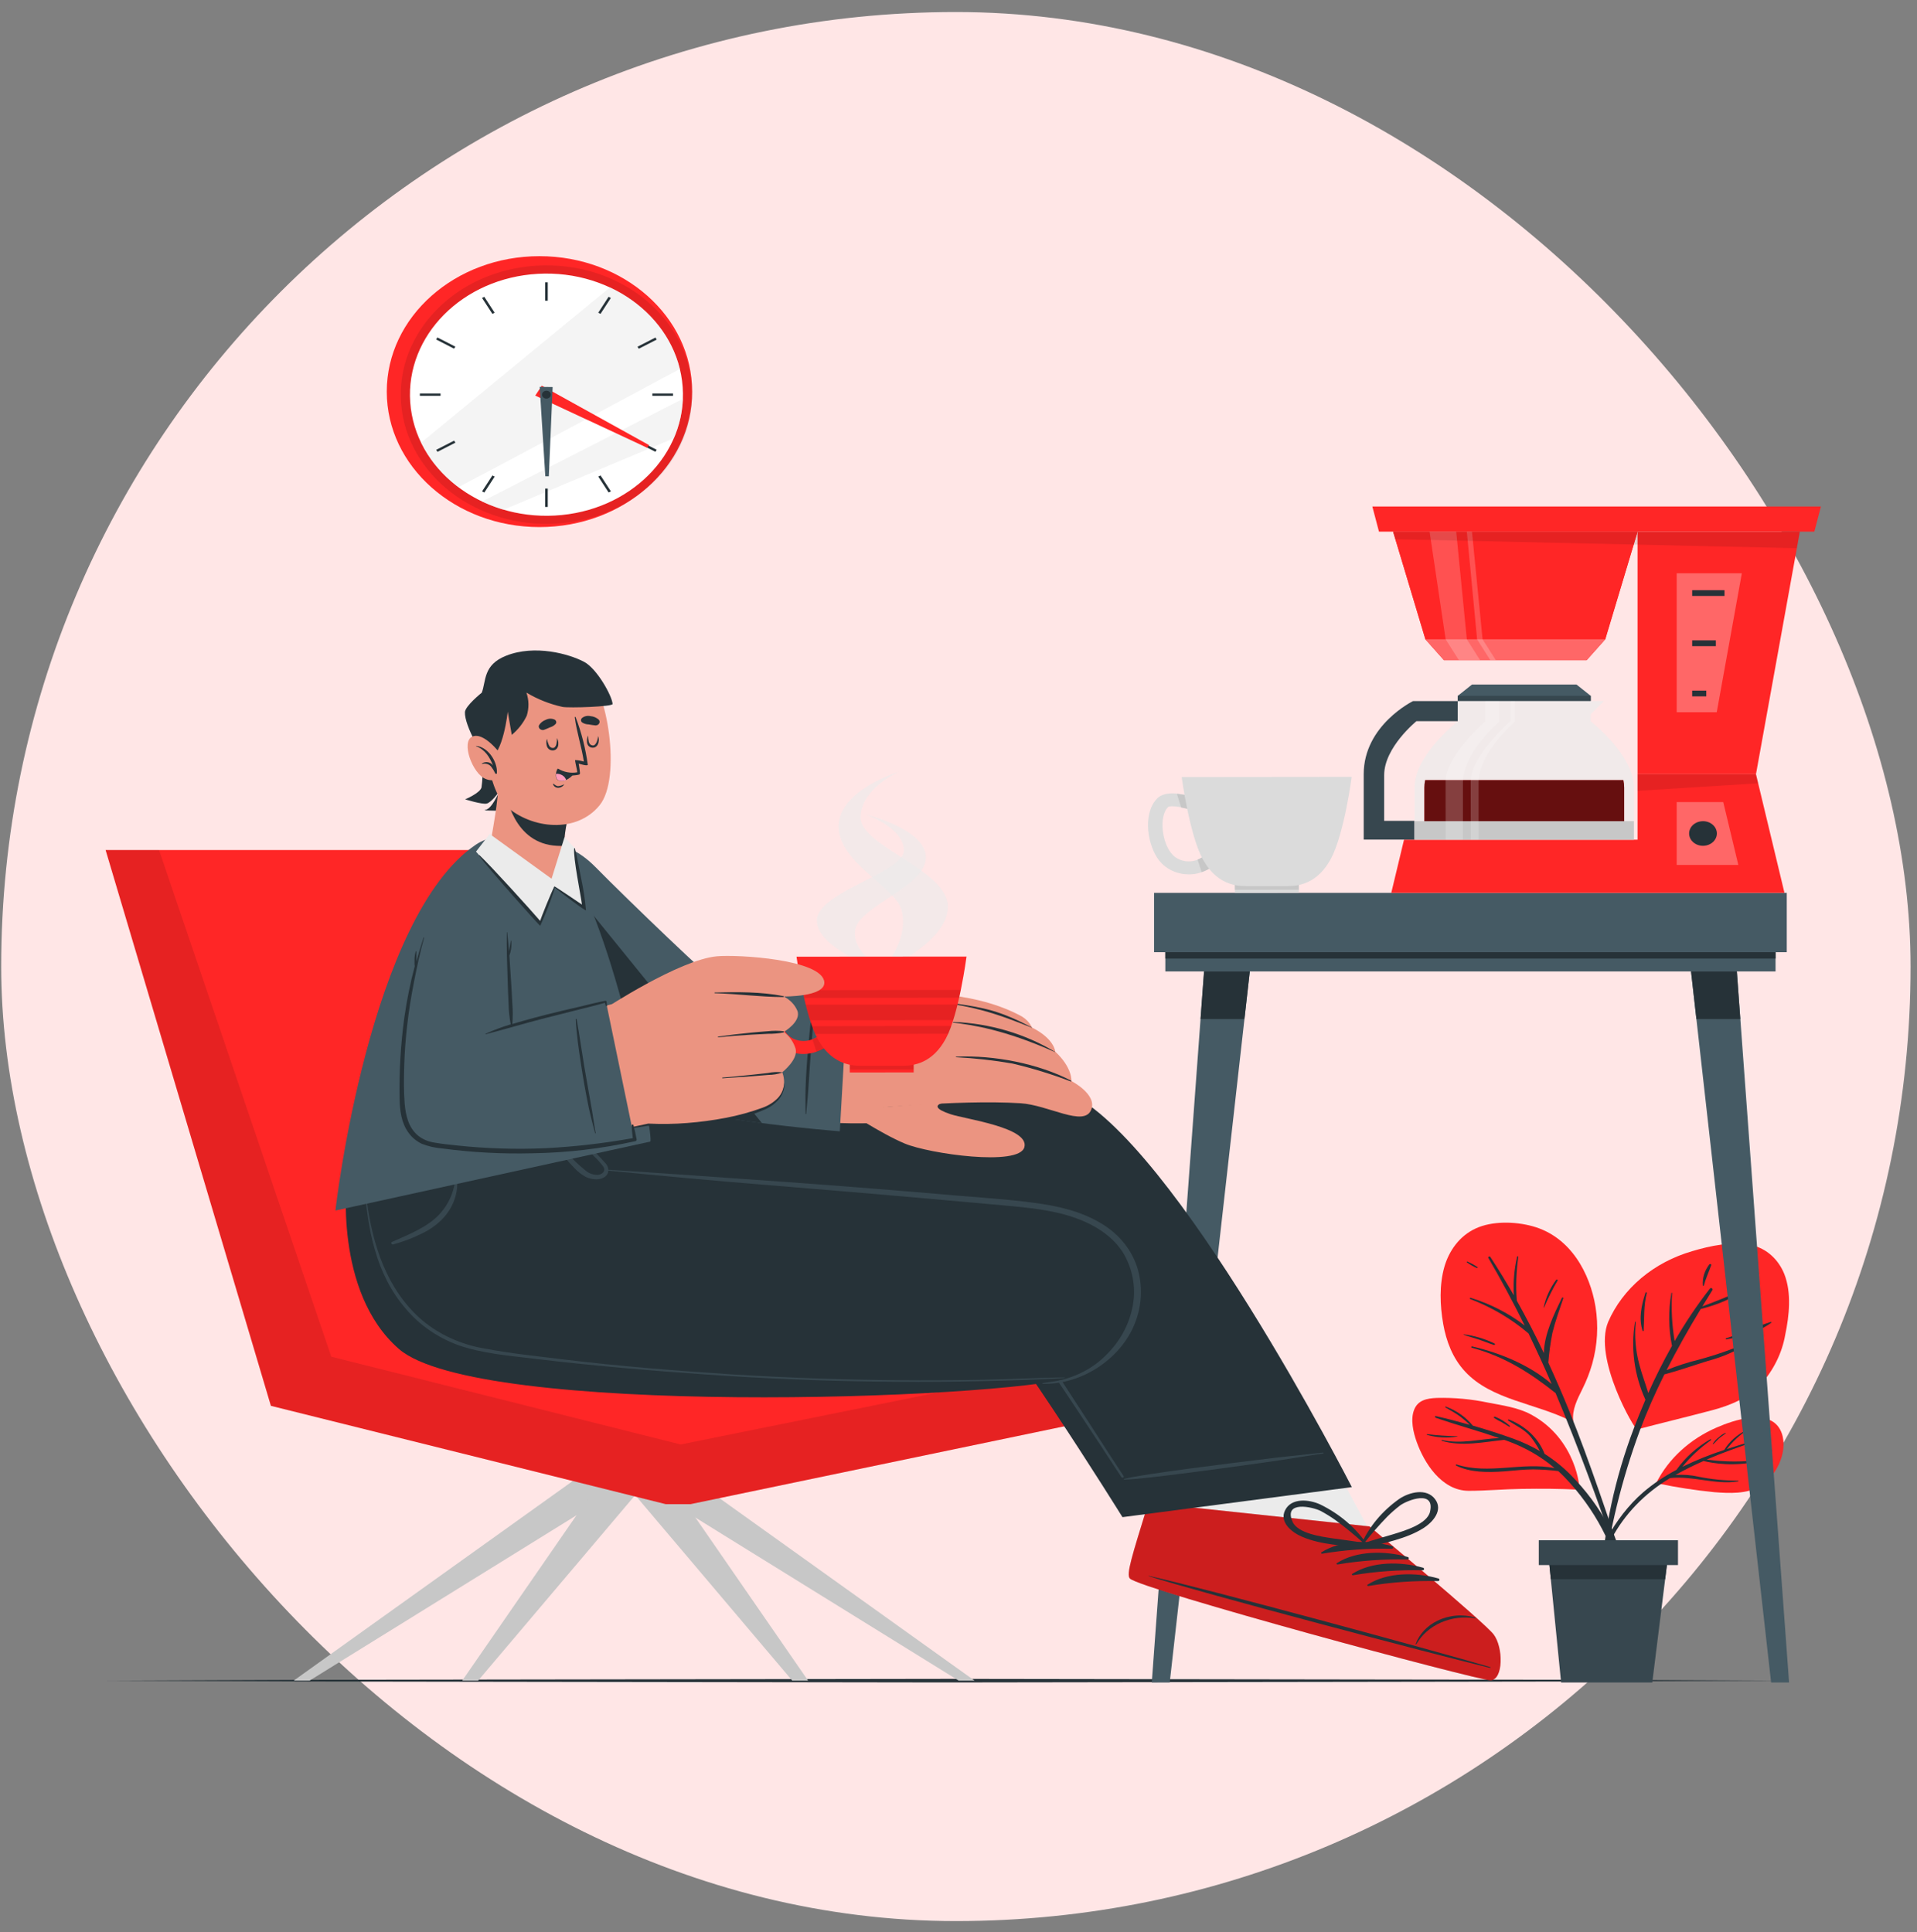 <svg width="125" height="126" viewBox="0 0 125 126" fill="none" xmlns="http://www.w3.org/2000/svg">
<rect x="0" y="0" width="125" height="126" fill="#808080" stroke="none"/>
<rect x="0.078" y="0.785" width="124.503" height="124.503" rx="62.252" fill="#FFE6E6"/>
<path d="M6.887 109.608L20.609 109.552L34.331 109.531L61.773 109.491L89.214 109.531L102.936 109.55L116.658 109.608L102.936 109.664L89.214 109.685L61.773 109.725L34.331 109.685L20.609 109.664L6.887 109.608Z" fill="#263238"/>
<path d="M104.036 85.219C104.237 86.46 104.164 87.724 103.823 88.941C103.662 89.505 103.447 90.056 103.181 90.588C102.846 91.267 102.499 91.933 102.581 92.678C102.662 92.727 102.386 92.72 102.375 92.647C100.13 91.512 97.254 91.305 95.533 89.45C94.714 88.572 94.304 87.461 94.106 86.347C93.893 85.135 93.843 83.792 94.188 82.599C94.485 81.588 95.151 80.614 96.22 80.119C97.288 79.624 98.77 79.652 99.933 79.972C102.433 80.66 103.681 83.066 104.036 85.219Z" fill="#FF2626"/>
<path d="M105.196 99.961C104.889 99.055 104.583 98.149 104.267 97.245C103.652 95.475 103.012 93.712 102.304 91.97C101.88 90.925 101.431 89.891 100.959 88.867C101.011 88.222 101.099 87.579 101.223 86.942C101.412 86.169 101.683 85.424 101.938 84.668C101.952 84.623 101.867 84.598 101.846 84.642C101.344 85.683 100.686 87.015 100.67 88.248C100.12 87.08 99.535 85.947 98.904 84.822C98.833 83.87 98.867 82.914 99.004 81.968C99.004 81.924 98.936 81.912 98.928 81.954C98.736 82.783 98.663 83.629 98.709 84.474C98.225 83.629 97.717 82.795 97.177 81.971C97.127 81.898 97.012 81.971 97.054 82.045C97.899 83.488 98.68 84.96 99.422 86.45C98.39 85.654 97.195 85.04 95.904 84.642C95.848 84.623 95.806 84.696 95.862 84.717C97.273 85.257 98.563 86.019 99.67 86.966C100.196 88.055 100.699 89.155 101.178 90.265C99.772 89.044 97.851 88.241 95.993 87.809C95.93 87.795 95.912 87.881 95.972 87.897C98.125 88.472 99.796 89.553 101.433 90.854C101.623 91.302 101.809 91.753 101.991 92.201C102.686 93.908 103.341 95.627 103.973 97.353C104.273 98.182 104.57 99.008 104.862 99.84C105.178 100.732 105.423 101.675 105.831 102.539C105.87 102.621 106.036 102.602 106.015 102.502C105.791 101.643 105.518 100.795 105.196 99.961Z" fill="#263238"/>
<path d="M101.465 83.474C101.065 84.018 100.791 84.626 100.657 85.263C100.657 85.267 100.658 85.27 100.661 85.273C100.664 85.276 100.668 85.277 100.672 85.277C100.677 85.277 100.681 85.276 100.684 85.273C100.687 85.27 100.688 85.267 100.688 85.263C100.939 84.663 101.232 84.077 101.565 83.51C101.599 83.463 101.512 83.423 101.465 83.474Z" fill="#263238"/>
<path d="M97.459 87.624C96.834 87.317 96.152 87.113 95.446 87.022C95.427 87.022 95.417 87.045 95.446 87.052C95.769 87.171 96.109 87.253 96.438 87.365C96.767 87.477 97.088 87.615 97.42 87.718C97.433 87.719 97.445 87.716 97.457 87.71C97.468 87.704 97.476 87.695 97.481 87.685C97.485 87.674 97.486 87.662 97.482 87.651C97.478 87.64 97.47 87.631 97.459 87.624Z" fill="#263238"/>
<path d="M96.333 82.631C96.13 82.496 95.913 82.377 95.685 82.276C95.678 82.275 95.67 82.275 95.663 82.277C95.655 82.279 95.649 82.284 95.645 82.289C95.64 82.295 95.638 82.302 95.638 82.309C95.638 82.316 95.641 82.322 95.646 82.328C95.845 82.468 96.059 82.591 96.285 82.694C96.327 82.718 96.372 82.657 96.333 82.631Z" fill="#263238"/>
<path d="M111.602 91.982C109.986 92.409 108.36 92.801 106.744 93.224C106.604 93.259 103.873 88.614 104.86 86.218C105.33 85.133 106.068 84.155 107.018 83.355C107.969 82.555 109.109 81.954 110.355 81.595C111.507 81.247 112.926 80.952 114.147 81.193C115.231 81.405 115.989 82.192 116.35 83.096C116.829 84.327 116.668 85.793 116.408 87.05C116.203 88.227 115.659 89.338 114.829 90.275C113.958 91.181 112.863 91.65 111.602 91.982Z" fill="#FF2626"/>
<path d="M113.947 87.566C112.925 88.009 111.865 88.379 110.776 88.673C110.054 88.847 109.349 89.075 108.67 89.355C109.355 88.002 110.102 86.681 110.897 85.371C111.95 85.102 113.042 84.684 113.829 84.028C113.838 84.021 113.843 84.011 113.844 84.001C113.845 83.99 113.842 83.98 113.834 83.972C113.826 83.964 113.815 83.959 113.803 83.958C113.792 83.957 113.78 83.96 113.771 83.967C112.908 84.509 111.958 84.831 111.005 85.198C111.221 84.845 111.436 84.497 111.657 84.142C111.721 84.044 111.568 83.946 111.494 84.042C110.644 85.137 109.877 86.28 109.197 87.465C109.023 86.427 108.968 85.377 109.031 84.329C109.031 84.323 109.028 84.318 109.024 84.314C109.02 84.31 109.014 84.308 109.007 84.308C109.001 84.308 108.995 84.31 108.991 84.314C108.986 84.318 108.984 84.323 108.984 84.329C108.782 85.472 108.796 86.637 109.023 87.776C108.457 88.78 107.941 89.808 107.476 90.849C107.291 90.223 107.052 89.609 106.891 88.981C106.648 88.077 106.569 87.144 106.66 86.218C106.66 86.193 106.618 86.19 106.612 86.218C106.327 87.931 106.561 89.68 107.291 91.286C107.028 91.914 106.765 92.542 106.528 93.173C105.309 96.389 104.587 99.737 104.383 103.126C104.386 103.139 104.395 103.152 104.407 103.161C104.419 103.17 104.435 103.174 104.45 103.174C104.466 103.174 104.482 103.17 104.494 103.161C104.506 103.152 104.514 103.139 104.517 103.126C104.941 99.782 105.749 96.487 106.928 93.289C107.397 92.04 107.936 90.826 108.528 89.635C109.484 89.383 110.434 89.044 111.373 88.754C112.311 88.506 113.196 88.121 113.992 87.615C114.013 87.594 113.979 87.552 113.947 87.566Z" fill="#263238"/>
<path d="M115.46 86.216C114.474 86.529 113.537 86.966 112.547 87.281C112.502 87.297 112.529 87.363 112.576 87.353C113.629 87.162 114.658 86.874 115.5 86.267C115.524 86.244 115.487 86.207 115.46 86.216Z" fill="#263238"/>
<path d="M107.381 84.324C107.381 84.278 107.315 84.25 107.299 84.299C107.036 85.107 106.841 85.966 107.105 86.793C107.105 86.823 107.173 86.826 107.176 86.793C107.223 85.954 107.17 85.144 107.381 84.324Z" fill="#263238"/>
<path d="M111.465 82.456C111.15 82.858 110.998 83.343 111.036 83.832C111.036 83.862 111.094 83.881 111.102 83.843C111.223 83.376 111.426 82.958 111.584 82.51C111.587 82.497 111.586 82.483 111.579 82.47C111.573 82.458 111.562 82.448 111.548 82.442C111.535 82.436 111.519 82.434 111.504 82.436C111.489 82.439 111.475 82.446 111.465 82.456Z" fill="#263238"/>
<path d="M92.375 94.032C92.848 95.368 93.975 97.213 95.756 97.227C96.914 97.227 98.078 97.115 99.236 97.101C100.478 97.082 101.72 97.087 102.96 97.152C103.062 97.152 102.812 93.855 99.828 92.248C98.993 91.797 97.97 91.655 97.022 91.473C95.937 91.245 94.823 91.143 93.709 91.169C93.022 91.192 92.454 91.321 92.209 91.944C91.964 92.568 92.146 93.397 92.375 94.032Z" fill="#FF2626"/>
<path d="M93.656 92.362C94.382 92.528 95.114 92.717 95.841 92.923C95.651 92.74 95.451 92.566 95.24 92.402C94.927 92.169 94.582 91.986 94.248 91.786C94.219 91.769 94.248 91.72 94.272 91.734C94.978 91.994 95.587 92.424 96.033 92.974C96.938 93.236 97.835 93.521 98.701 93.836C99.298 94.053 99.87 94.321 100.409 94.635C100.236 94.3 100.029 93.981 99.791 93.68C99.396 93.224 98.859 92.979 98.341 92.647C98.333 92.641 98.328 92.632 98.327 92.623C98.326 92.613 98.328 92.604 98.333 92.596C98.339 92.588 98.347 92.582 98.357 92.578C98.367 92.575 98.378 92.575 98.388 92.577C98.93 92.786 99.417 93.094 99.818 93.479C100.218 93.865 100.524 94.32 100.715 94.817C101.336 95.212 101.903 95.668 102.407 96.178C104.378 98.168 105.933 100.814 105.939 103.516C105.939 103.579 105.823 103.597 105.81 103.53C105.3 100.882 103.997 98.405 102.038 96.358C101.896 96.21 101.751 96.07 101.604 95.938C101.063 95.873 100.518 95.837 99.972 95.83C99.338 95.83 98.709 95.912 98.075 95.959C97.022 96.033 95.883 96.045 94.943 95.58C94.904 95.559 94.93 95.494 94.977 95.51C97.083 96.185 99.267 95.328 101.365 95.744C100.472 94.984 99.424 94.383 98.278 93.971L98.085 93.904C96.743 94.046 95.325 94.357 94.014 93.969C94.006 93.967 93.999 93.962 93.995 93.955C93.991 93.949 93.991 93.941 93.993 93.934C93.996 93.927 94.001 93.921 94.008 93.917C94.016 93.914 94.025 93.913 94.032 93.915C95.296 94.196 96.509 93.843 97.757 93.787C96.398 93.32 95.014 92.944 93.651 92.477C93.535 92.428 93.532 92.337 93.656 92.362Z" fill="#263238"/>
<path d="M93.064 93.534C93.713 93.612 94.365 93.656 95.02 93.668C95.035 93.668 95.041 93.689 95.02 93.691C94.361 93.799 93.683 93.76 93.046 93.579C93.019 93.572 93.033 93.53 93.064 93.534Z" fill="#263238"/>
<path d="M97.48 92.39C97.842 92.534 98.17 92.737 98.448 92.988C98.483 93.016 98.448 93.07 98.401 93.044C98.235 92.939 98.067 92.838 97.896 92.74C97.733 92.661 97.576 92.573 97.425 92.477C97.416 92.469 97.41 92.458 97.408 92.447C97.406 92.436 97.409 92.424 97.415 92.415C97.421 92.405 97.431 92.397 97.443 92.393C97.455 92.388 97.468 92.387 97.48 92.39Z" fill="#263238"/>
<path d="M108.012 96.687C107.991 96.732 108.062 96.774 108.089 96.727C108.1 96.741 108.117 96.751 108.136 96.755C109.336 97.007 110.551 97.194 111.776 97.315C112.76 97.392 113.897 97.442 114.76 96.935C115.932 96.246 116.7 94.406 116.076 93.236C115.329 91.849 113.073 92.603 111.942 93.096C110.2 93.85 108.81 95.12 108.012 96.687Z" fill="#FF2626"/>
<path d="M107.139 97.329C107.797 96.766 108.527 96.273 109.315 95.86C109.881 95.063 110.633 94.383 111.521 93.866C111.563 93.838 111.6 93.899 111.56 93.927C110.855 94.427 110.229 95.011 109.702 95.662C110.58 95.235 111.492 94.866 112.431 94.56C112.766 94.007 113.276 93.555 113.897 93.257C113.91 93.257 113.926 93.257 113.913 93.273C113.403 93.619 112.959 94.035 112.597 94.506C113.15 94.324 113.71 94.151 114.271 93.988C114.321 93.974 114.339 94.041 114.292 94.058C113.297 94.403 112.276 94.758 111.289 95.188C112.494 95.357 113.721 95.357 114.926 95.188C114.96 95.188 114.974 95.225 114.939 95.232C113.683 95.563 112.348 95.581 111.081 95.284C110.452 95.555 109.841 95.859 109.252 96.194C109.748 96.157 110.248 96.193 110.731 96.302C111.584 96.477 112.456 96.565 113.331 96.563C113.363 96.563 113.371 96.61 113.331 96.615C111.823 96.848 110.397 96.236 108.902 96.395C107.245 97.386 105.922 98.759 105.076 100.365C104.447 101.502 104.104 102.7 103.596 103.88C103.593 103.891 103.585 103.9 103.574 103.905C103.563 103.911 103.549 103.912 103.537 103.909C103.525 103.906 103.515 103.899 103.509 103.889C103.502 103.879 103.501 103.867 103.504 103.856C103.939 101.533 105.239 98.98 107.139 97.329Z" fill="#263238"/>
<path d="M111.687 94.156C111.786 93.998 111.917 93.857 112.073 93.74C112.2 93.618 112.351 93.517 112.518 93.444C112.534 93.444 112.542 93.458 112.534 93.467C112.41 93.591 112.236 93.682 112.102 93.801C111.968 93.92 111.858 94.062 111.721 94.179C111.717 94.183 111.712 94.186 111.706 94.186C111.701 94.187 111.695 94.186 111.691 94.183C111.686 94.179 111.683 94.175 111.682 94.17C111.682 94.165 111.683 94.16 111.687 94.156Z" fill="#263238"/>
<path d="M114.174 94.875C114.397 94.823 114.634 94.828 114.86 94.786C115.086 94.738 115.309 94.678 115.528 94.609C115.557 94.609 115.573 94.639 115.549 94.653C115.138 94.878 114.655 94.977 114.174 94.936C114.167 94.933 114.161 94.929 114.157 94.924C114.153 94.918 114.15 94.912 114.15 94.905C114.15 94.899 114.153 94.892 114.157 94.887C114.161 94.882 114.167 94.877 114.174 94.875Z" fill="#263238"/>
<path d="M100.925 100.996L101.123 102.99L101.794 109.725H107.739L108.578 102.99L108.826 100.996H100.925Z" fill="#37474F"/>
<path d="M100.925 100.996L101.123 102.99H108.578L108.826 100.996H100.925Z" fill="#263238"/>
<path d="M100.338 102.07H109.415V100.452H100.338V102.07Z" fill="#37474F"/>
<path d="M35.176 34.375C40.674 34.375 45.132 30.42 45.132 25.541C45.132 20.662 40.674 16.707 35.176 16.707C29.677 16.707 25.22 20.662 25.22 25.541C25.22 30.42 29.677 34.375 35.176 34.375Z" fill="#FF2626"/>
<path opacity="0.1" d="M36.785 34.105C41.993 33.541 45.7 29.337 45.064 24.716C44.428 20.094 39.691 16.805 34.482 17.369C29.274 17.933 25.567 22.137 26.203 26.759C26.838 31.38 31.576 34.669 36.785 34.105Z" fill="black"/>
<path d="M36.188 33.623C41.094 33.351 44.822 29.601 44.515 25.247C44.208 20.894 39.982 17.586 35.076 17.858C30.17 18.131 26.442 21.88 26.749 26.234C27.056 30.587 31.282 33.895 36.188 33.623Z" fill="white"/>
<path opacity="0.5" d="M44.331 24.063C40.279 26.242 33.618 29.817 29.894 31.77C28.841 30.982 28.009 29.988 27.462 28.867L39.776 18.741C40.927 19.279 41.931 20.035 42.718 20.954C43.505 21.874 44.056 22.935 44.331 24.063Z" fill="#EBEBEB"/>
<path opacity="0.5" d="M44.526 26.015C44.494 26.895 44.295 27.764 43.937 28.584L32.839 33.241C32.354 33.099 31.885 32.92 31.436 32.706C34.789 30.985 40.916 27.858 44.526 26.015Z" fill="#EBEBEB"/>
<path d="M35.718 18.414H35.547V19.612H35.718V18.414Z" fill="#263238"/>
<path d="M31.579 19.357L31.431 19.433L32.106 20.47L32.254 20.394L31.579 19.357Z" fill="#263238"/>
<path d="M28.524 22.009L28.439 22.14L29.607 22.739L29.693 22.608L28.524 22.009Z" fill="#263238"/>
<path d="M28.727 25.663H27.378V25.814H28.727V25.663Z" fill="#263238"/>
<path d="M29.611 28.738L28.442 29.337L28.527 29.468L29.696 28.869L29.611 28.738Z" fill="#263238"/>
<path d="M32.107 31.008L31.433 32.046L31.581 32.122L32.255 31.084L32.107 31.008Z" fill="#263238"/>
<path d="M35.718 31.865H35.547V33.063H35.718V31.865Z" fill="#263238"/>
<path d="M39.159 31.007L39.011 31.083L39.686 32.12L39.834 32.044L39.159 31.007Z" fill="#263238"/>
<path d="M41.652 28.735L41.566 28.866L42.735 29.465L42.821 29.334L41.652 28.735Z" fill="#263238"/>
<path d="M43.886 25.663H42.537V25.814H43.886V25.663Z" fill="#263238"/>
<path d="M42.737 22.014L41.568 22.613L41.654 22.744L42.823 22.146L42.737 22.014Z" fill="#263238"/>
<path d="M39.683 19.356L39.009 20.394L39.157 20.47L39.831 19.432L39.683 19.356Z" fill="#263238"/>
<path d="M42.205 29.203L34.902 25.8L35.328 25.154L42.321 29.028L42.205 29.203Z" fill="#FF2626"/>
<path d="M35.557 31.062L35.191 25.231L36.036 25.242L35.786 31.064L35.557 31.062Z" fill="#455A64"/>
<path d="M35.92 25.74C35.92 25.791 35.903 25.84 35.871 25.883C35.839 25.925 35.794 25.958 35.741 25.977C35.688 25.997 35.63 26.002 35.574 25.991C35.517 25.981 35.466 25.957 35.425 25.92C35.385 25.884 35.358 25.838 35.347 25.788C35.336 25.738 35.342 25.687 35.364 25.64C35.387 25.593 35.424 25.553 35.472 25.525C35.52 25.497 35.576 25.482 35.633 25.483C35.671 25.483 35.709 25.49 35.744 25.503C35.779 25.515 35.811 25.534 35.837 25.558C35.864 25.582 35.885 25.61 35.899 25.642C35.913 25.673 35.921 25.706 35.92 25.74Z" fill="#263238"/>
<path d="M116.508 58.23H75.253V62.1H116.508V58.23Z" fill="#455A64"/>
<path d="M115.777 62.1H75.987V63.356H115.777V62.1Z" fill="#455A64"/>
<path d="M115.777 62.1H75.987V62.515H115.777V62.1Z" fill="#263238"/>
<path d="M76.274 109.725H75.103L78.511 63.356H81.495L76.274 109.725Z" fill="#455A64"/>
<path d="M81.495 63.358L81.145 66.46H78.282L78.511 63.358H81.495Z" fill="#263238"/>
<path d="M115.487 109.725H116.658L113.253 63.356H110.266L115.487 109.725Z" fill="#455A64"/>
<path d="M110.266 63.358L110.616 66.46H113.479L113.253 63.358H110.266Z" fill="#263238"/>
<path d="M84.69 57.646L80.524 57.652L80.525 58.229L84.691 58.223L84.69 57.646Z" fill="#DBDBDB"/>
<path d="M84.687 57.649L80.521 57.654L80.522 58.035L84.688 58.029L84.687 57.649Z" fill="#C7C7C7"/>
<path d="M75.574 56.107C75.829 56.439 76.185 56.698 76.601 56.856C77.017 57.013 77.475 57.061 77.921 56.995C78.066 56.971 78.208 56.934 78.345 56.885C78.553 56.814 78.751 56.721 78.934 56.609L78.408 55.909C78.309 55.969 78.204 56.022 78.095 56.065C77.792 56.19 77.448 56.213 77.127 56.13C76.806 56.047 76.53 55.864 76.35 55.615C75.779 54.902 75.561 53.279 76.147 52.649C76.187 52.605 76.353 52.53 77.024 52.649C77.15 52.675 77.287 52.7 77.448 52.74C77.571 52.776 77.699 52.801 77.829 52.812L77.845 52.394L77.892 51.976C77.825 51.964 77.758 51.948 77.692 51.93C77.382 51.851 77.065 51.793 76.745 51.757C76.25 51.712 75.732 51.757 75.416 52.112C74.474 53.149 74.858 55.206 75.574 56.107Z" fill="#DBDBDB"/>
<path d="M78.403 55.907C78.304 55.967 78.199 56.019 78.09 56.063L78.353 56.875C78.56 56.804 78.758 56.712 78.942 56.6L78.403 55.907Z" fill="#C7C7C7"/>
<path d="M76.74 51.771L77.019 52.663C77.145 52.688 77.282 52.714 77.442 52.754C77.566 52.79 77.694 52.814 77.824 52.826L77.839 52.408L77.887 51.99C77.819 51.978 77.752 51.962 77.687 51.944C77.376 51.865 77.06 51.807 76.74 51.771Z" fill="#C7C7C7"/>
<path d="M88.138 50.666C88.138 50.666 87.643 54.433 86.775 56.023C85.906 57.614 84.709 57.786 83.961 57.789H81.248C80.498 57.789 79.292 57.616 78.427 56.033C77.561 54.449 77.053 50.678 77.053 50.678L88.138 50.666Z" fill="#DBDBDB"/>
<path d="M116.358 58.23H90.719L91.551 54.762H106.779V50.491H114.5L116.358 58.23Z" fill="#FF2626"/>
<path d="M118.306 34.672H89.917L89.485 33.033H118.735L118.306 34.672Z" fill="#FF2626"/>
<path d="M106.779 34.672L104.671 41.694L103.455 43.058H94.159L92.946 41.694L90.838 34.672H106.779Z" fill="#FF2626"/>
<path d="M106.779 34.672L104.671 41.694L103.455 43.058H94.159L92.946 41.694L90.838 34.672H106.779Z" fill="#FF2626"/>
<path opacity="0.3" d="M104.671 41.694L103.455 43.058H94.159L92.946 41.694H104.671Z" fill="white"/>
<path opacity="0.2" d="M95.646 41.694H94.265L93.217 34.672H94.954L95.646 41.694Z" fill="white"/>
<path opacity="0.2" d="M96.512 43.058H95.131L94.265 41.694H95.646L96.512 43.058Z" fill="white"/>
<path opacity="0.2" d="M96.673 41.694H96.315L95.646 34.672H95.981L96.673 41.694Z" fill="white"/>
<path opacity="0.2" d="M97.538 43.058H97.18L96.315 41.694H96.672L97.538 43.058Z" fill="white"/>
<path opacity="0.3" d="M109.332 52.31H112.366L113.35 56.409H109.332V52.31Z" fill="white"/>
<path d="M111.95 54.361C111.95 54.519 111.896 54.675 111.796 54.806C111.696 54.938 111.555 55.041 111.389 55.101C111.224 55.162 111.042 55.177 110.866 55.146C110.691 55.115 110.53 55.038 110.404 54.925C110.277 54.813 110.191 54.67 110.157 54.514C110.122 54.358 110.14 54.197 110.209 54.05C110.277 53.904 110.393 53.778 110.542 53.69C110.691 53.602 110.866 53.555 111.045 53.555C111.164 53.555 111.282 53.576 111.392 53.616C111.502 53.657 111.602 53.716 111.686 53.791C111.77 53.866 111.837 53.955 111.882 54.053C111.927 54.15 111.95 54.255 111.95 54.361Z" fill="#263238"/>
<path d="M106.779 50.491V34.672H117.361L114.5 50.491H106.779Z" fill="#FF2626"/>
<path opacity="0.3" d="M109.332 46.451V37.386H113.579L111.942 46.451H109.332Z" fill="white"/>
<path d="M112.448 38.49H110.34V38.866H112.448V38.49Z" fill="#263238"/>
<path d="M111.884 41.764H110.34V42.14H111.884V41.764Z" fill="#263238"/>
<path d="M111.26 45.041H110.34V45.416H111.26V45.041Z" fill="#263238"/>
<path opacity="0.1" d="M90.838 34.672H117.361L117.164 35.753L90.985 35.167L90.838 34.672Z" fill="black"/>
<path opacity="0.1" d="M106.779 50.491H114.5L114.642 51.082L106.779 51.575V50.491Z" fill="black"/>
<path d="M103.723 45.379V45.722H95.059V45.379L95.983 44.644H102.797L103.723 45.379Z" fill="#455A64"/>
<path d="M103.723 45.379H95.059V45.723H103.723V45.379Z" fill="#37474F"/>
<path d="M95.059 47.033H92.362C92.362 47.033 90.256 48.74 90.256 50.552V53.534H92.233V54.755H88.922V50.491C88.922 47.292 92.141 45.722 92.141 45.722H95.059V47.033Z" fill="#37474F"/>
<path opacity="0.7" d="M106.539 51.353V54.762H92.241V51.353C92.241 49.228 95.059 47.04 95.059 47.04V45.722H104.584L103.723 46.577V47.044C103.723 47.044 106.539 49.228 106.539 51.353Z" fill="#EBEBEB"/>
<path d="M105.905 51.364V54.47H92.878V51.364C92.877 51.201 92.894 51.037 92.93 50.877H105.852C105.888 51.037 105.906 51.201 105.905 51.364Z" fill="#FF2626"/>
<path opacity="0.6" d="M105.905 51.364V54.47H92.878V51.364C92.877 51.201 92.894 51.037 92.93 50.877H105.852C105.888 51.037 105.906 51.201 105.905 51.364Z" fill="black"/>
<path d="M106.539 53.555H92.241V54.76H106.539V53.555Z" fill="#C7C7C7"/>
<path opacity="0.2" d="M95.391 53.555H94.265V54.76H95.391V53.555Z" fill="white"/>
<path opacity="0.2" d="M96.415 53.555H95.902V54.76H96.415V53.555Z" fill="white"/>
<path opacity="0.2" d="M94.264 53.555H95.391V51.033C95.391 49.083 97.76 47.063 97.76 47.063V45.732H96.857V47.033C96.857 47.033 94.262 49.303 94.262 50.953L94.264 53.555Z" fill="white"/>
<path opacity="0.2" d="M95.902 53.555H96.415V51.033C96.415 49.083 98.783 47.063 98.783 47.063V45.732H98.494V47.033C98.494 47.033 95.899 49.303 95.899 50.953L95.902 53.555Z" fill="white"/>
<path d="M37.476 96.496L19.148 109.608H20.183L41.347 96.496H37.476Z" fill="#C7C7C7"/>
<path d="M39.197 96.496L30.141 109.608H31.175L42.274 96.496H39.197Z" fill="#C7C7C7"/>
<path d="M43.637 96.496L52.693 109.608H51.661L40.563 96.496H43.637Z" fill="#C7C7C7"/>
<path d="M45.221 96.496L63.549 109.608H62.515L41.347 96.496H45.221Z" fill="#C7C7C7"/>
<path d="M75.808 91.685V87.848L50.64 86.933L37.347 55.437H6.887L17.664 91.685L43.413 98.097H45.026L75.808 91.685Z" fill="#FF2626"/>
<path opacity="0.1" d="M6.887 55.437H10.371L21.601 88.479L44.382 94.205L75.808 87.848V91.685L45.026 98.097H43.413L17.664 91.685L6.887 55.437Z" fill="black"/>
<path d="M96.596 109.477C95.786 109.494 74.724 103.716 74.079 103.046C74.008 102.971 74.342 100.204 74.882 98.009C74.908 97.904 67.402 89.177 67.402 89.177L80.985 84.495L87.475 96.428L89.143 99.531C89.143 99.531 96.17 105.799 96.791 106.603C97.412 107.406 97.409 109.461 96.596 109.477Z" fill="#EBEBEB"/>
<path d="M97.191 109.582C96.343 109.601 74.355 103.646 73.678 102.948C73.415 102.686 73.813 101.479 74.881 98.009L89.296 99.548C89.296 99.548 96.736 105.748 97.386 106.584C98.036 107.42 98.036 109.561 97.191 109.582Z" fill="#FF2626"/>
<path opacity="0.2" d="M97.191 109.582C96.343 109.601 74.355 103.646 73.678 102.948C73.415 102.686 73.813 101.479 74.881 98.009L89.296 99.548C89.296 99.548 96.736 105.748 97.386 106.584C98.036 107.42 98.036 109.561 97.191 109.582Z" fill="black"/>
<path d="M97.144 108.716C93.485 107.637 78.616 103.592 74.908 102.773C74.876 102.773 74.871 102.784 74.908 102.794C78.508 103.933 93.414 107.871 97.133 108.77C97.204 108.788 97.22 108.739 97.144 108.716Z" fill="#263238"/>
<path d="M96.215 105.498C95.808 105.378 95.377 105.333 94.95 105.368C94.523 105.402 94.108 105.515 93.733 105.699C93.056 106.025 92.546 106.571 92.309 107.221C92.309 107.242 92.343 107.254 92.354 107.235C92.701 106.621 93.264 106.124 93.957 105.818C94.651 105.513 95.437 105.415 96.199 105.54C96.204 105.54 96.21 105.538 96.214 105.536C96.219 105.533 96.222 105.529 96.224 105.524C96.225 105.519 96.225 105.514 96.224 105.51C96.222 105.505 96.219 105.501 96.215 105.498Z" fill="#263238"/>
<path d="M90.785 100.839C89.317 100.421 87.448 100.419 86.161 101.241C86.111 101.273 86.161 101.337 86.214 101.327C87.711 101.077 89.234 100.97 90.756 101.007C90.779 101.007 90.801 100.999 90.818 100.986C90.835 100.972 90.847 100.954 90.85 100.934C90.853 100.914 90.849 100.893 90.837 100.876C90.825 100.859 90.807 100.846 90.785 100.839Z" fill="#263238"/>
<path d="M91.788 101.542C90.32 101.124 88.451 101.122 87.167 101.944C87.117 101.976 87.167 102.04 87.219 102.03C88.715 101.779 90.237 101.671 91.759 101.708C91.783 101.71 91.807 101.704 91.826 101.69C91.845 101.677 91.857 101.658 91.861 101.637C91.865 101.616 91.859 101.594 91.846 101.577C91.832 101.559 91.811 101.547 91.788 101.542Z" fill="#263238"/>
<path d="M92.793 102.243C91.322 101.825 89.454 101.825 88.169 102.647C88.119 102.679 88.169 102.74 88.222 102.733C89.718 102.482 91.24 102.374 92.762 102.411C92.785 102.411 92.807 102.403 92.825 102.39C92.842 102.377 92.854 102.359 92.858 102.339C92.862 102.318 92.857 102.298 92.845 102.28C92.834 102.263 92.815 102.249 92.793 102.243Z" fill="#263238"/>
<path d="M93.796 102.945C92.327 102.527 90.456 102.527 89.172 103.349C89.122 103.38 89.172 103.443 89.224 103.436C90.72 103.185 92.242 103.077 93.764 103.114C93.787 103.114 93.81 103.106 93.827 103.093C93.845 103.08 93.856 103.062 93.86 103.041C93.864 103.021 93.86 103.001 93.848 102.983C93.836 102.965 93.818 102.952 93.796 102.945Z" fill="#263238"/>
<path d="M93.58 97.778C93.025 97.026 91.898 97.311 91.241 97.754C90.129 98.539 89.269 99.57 88.748 100.743C88.746 100.749 88.746 100.754 88.746 100.76C88.747 100.765 88.749 100.77 88.752 100.775C88.756 100.78 88.76 100.784 88.765 100.787C88.77 100.79 88.776 100.792 88.782 100.792C88.782 100.895 88.88 101.007 89.011 100.97C90.283 100.61 91.693 100.365 92.804 99.669C93.451 99.258 94.109 98.488 93.58 97.778ZM90.814 100.069C90.193 100.26 89.567 100.421 88.954 100.634C89.42 100.04 89.92 99.468 90.451 98.92C90.713 98.657 90.995 98.411 91.293 98.182C91.764 97.836 93.588 97.133 93.246 98.597C93.056 99.405 91.554 99.842 90.814 100.069Z" fill="#263238"/>
<path d="M84.916 100.23C86.14 100.753 87.577 100.788 88.901 100.956C88.93 100.957 88.959 100.952 88.986 100.941C89.013 100.931 89.037 100.915 89.055 100.895C89.074 100.874 89.087 100.851 89.094 100.825C89.1 100.8 89.1 100.773 89.093 100.748C89.099 100.746 89.105 100.744 89.11 100.74C89.115 100.736 89.118 100.731 89.121 100.725C89.123 100.72 89.124 100.714 89.123 100.708C89.122 100.702 89.12 100.697 89.117 100.692C88.382 99.616 87.342 98.731 86.101 98.123C85.369 97.78 84.208 97.668 83.798 98.49C83.411 99.263 84.203 99.926 84.916 100.23ZM84.282 99.244C83.671 97.843 85.598 98.275 86.124 98.544C86.461 98.726 86.784 98.927 87.093 99.146C87.719 99.609 88.319 100.1 88.89 100.617C88.246 100.501 87.598 100.43 86.948 100.335C86.182 100.223 84.619 100.012 84.282 99.244Z" fill="#263238"/>
<path d="M88.148 96.986L73.192 98.945C73.192 98.945 65.028 85.798 61.73 82.528C61.545 82.34 61.344 82.165 61.128 82.005C60.787 81.87 60.421 81.791 60.049 81.772C55.627 81.305 40.742 82.58 30.454 81.989L35.257 76.291L37.386 73.764C48.966 72.597 63.196 68.393 69.612 71.245C76.563 74.325 88.148 96.986 88.148 96.986Z" fill="#263238"/>
<path d="M86.274 94.73C83.732 95.022 84.456 94.908 81.919 95.223C80.674 95.377 74.429 96.136 73.297 96.451C73.292 96.453 73.287 96.456 73.284 96.46C73.281 96.464 73.279 96.469 73.279 96.473C73.279 96.478 73.281 96.483 73.284 96.487C73.287 96.491 73.292 96.494 73.297 96.496C74.484 96.496 80.711 95.622 81.95 95.449C84.482 95.094 83.751 95.174 86.28 94.793C86.287 94.791 86.294 94.786 86.298 94.78C86.303 94.774 86.305 94.767 86.304 94.76C86.304 94.753 86.3 94.746 86.295 94.74C86.29 94.735 86.282 94.731 86.274 94.73Z" fill="#37474F"/>
<path d="M73.268 96.267C71.576 93.754 63.878 81.361 62.333 80.87C60.938 80.427 32.999 80.943 32.594 80.945C32.565 80.945 32.562 80.985 32.594 80.985C35.902 80.947 61.438 80.866 62.167 81.123C63.681 81.653 72.897 96.033 73.123 96.334C73.173 96.414 73.326 96.353 73.268 96.267Z" fill="#37474F"/>
<path d="M22.619 76.784C22.619 76.784 21.738 84.257 26.012 87.977C31.125 92.428 64.886 91.304 70.118 89.803C75.35 88.301 75.513 80.812 69.794 79.075C64.354 77.424 40.231 76.475 39.66 76.272C39.089 76.069 37.415 73.704 37.415 73.704L22.619 76.784Z" fill="#263238"/>
<path d="M29.765 76.574C29.765 76.538 29.694 76.55 29.694 76.574C29.699 77.546 29.316 78.49 28.612 79.236C27.823 80.058 26.63 80.518 25.559 80.996C25.456 81.043 25.533 81.186 25.641 81.158C26.299 80.979 26.932 80.737 27.53 80.436C28.079 80.175 28.563 79.819 28.951 79.388C29.299 78.994 29.551 78.541 29.691 78.056C29.831 77.572 29.856 77.067 29.765 76.574Z" fill="#37474F"/>
<path d="M39.429 75.808C39.192 75.537 38.931 75.28 38.681 75.016C38.092 74.395 37.5 73.769 36.881 73.169C36.823 73.11 36.71 73.192 36.763 73.255C37.179 73.736 37.621 74.203 38.052 74.675L38.721 75.397C38.956 75.61 39.166 75.845 39.347 76.097C39.508 76.363 39.294 76.592 38.984 76.623C38.707 76.629 38.438 76.541 38.231 76.377C37.764 76.01 37.337 75.604 36.955 75.165C36.705 74.918 36.458 74.67 36.205 74.425C35.952 74.18 35.652 73.918 35.384 73.659C35.368 73.643 35.334 73.659 35.349 73.685C35.584 73.967 35.8 74.266 36.034 74.549C36.268 74.831 36.505 75.116 36.744 75.397C36.984 75.677 37.21 75.92 37.452 76.174C37.656 76.398 37.899 76.591 38.173 76.744C38.621 76.978 39.397 77.026 39.634 76.51C39.673 76.388 39.675 76.258 39.639 76.134C39.603 76.011 39.53 75.898 39.429 75.808Z" fill="#37474F"/>
<path d="M69.405 89.831C67.602 89.861 65.802 89.954 64.002 89.987C62.202 90.02 60.428 90.031 58.641 90.015C55.051 89.986 51.465 89.862 47.882 89.644C44.263 89.41 40.36 89.102 36.765 88.661C35.044 88.448 33.302 88.273 31.602 87.948C30.073 87.691 28.66 87.051 27.528 86.104C25.201 84.1 24.296 81.153 23.922 78.339C23.872 77.961 23.833 77.582 23.799 77.204C23.799 77.178 23.751 77.178 23.754 77.204C23.964 80.09 24.47 83.1 26.515 85.419C27.379 86.43 28.528 87.222 29.846 87.715C31.457 88.287 33.244 88.415 34.944 88.626C38.552 89.06 42.471 89.396 46.1 89.646C49.73 89.896 53.417 90.055 57.08 90.102C60.743 90.148 64.407 90.102 68.068 89.945C68.513 89.924 68.96 89.901 69.405 89.868C69.428 89.866 69.428 89.831 69.405 89.831Z" fill="#37474F"/>
<path d="M74.21 82.846C73.868 81.593 73.008 80.501 71.8 79.784C70.502 78.998 68.952 78.64 67.415 78.442C65.678 78.208 63.92 78.103 62.173 77.954C58.59 77.642 55.004 77.357 51.414 77.097C47.829 76.835 40.097 76.303 39.671 76.289C39.631 76.289 39.623 76.345 39.671 76.347C43.132 76.688 46.282 76.982 49.751 77.262C53.219 77.543 56.722 77.837 60.204 78.143C61.941 78.299 63.676 78.454 65.41 78.61C67.018 78.757 68.67 78.902 70.178 79.453C71.473 79.92 72.636 80.686 73.294 81.802C73.913 82.901 74.098 84.153 73.821 85.356C73.578 86.478 72.994 87.519 72.131 88.367C71.309 89.203 70.212 89.79 68.994 90.046C68.678 90.106 68.294 90.151 68.002 90.202C67.981 90.202 67.957 90.249 67.981 90.249C70.573 90.307 72.981 88.626 73.908 86.524C74.43 85.354 74.536 84.071 74.21 82.846Z" fill="#37474F"/>
<path d="M35.439 58.358C37.384 63.33 41.368 70.791 43.147 71.48C46.111 72.627 53.001 73.407 57.08 73.239C58.367 73.185 57.459 64.729 56.061 64.68C52.459 64.554 47.092 64.512 46.719 64.43C46.042 64.285 41.942 60.07 38.823 56.792C35.894 53.697 34.523 56.014 35.439 58.358Z" fill="#EB9481"/>
<path d="M61.478 71.924C60.92 72.081 61.009 72.342 61.986 72.667C62.962 72.991 67.136 73.54 66.796 74.815C66.457 76.09 60.58 75.242 59.001 74.582C57.422 73.921 55.125 72.389 55.125 72.389C56.306 72.361 59.162 72.02 61.478 71.924Z" fill="#EB9481"/>
<path d="M55.764 64.697C59.096 64.697 63.243 64.517 66.481 66.21C66.847 66.389 67.134 66.673 67.294 67.015C68.762 67.751 68.81 68.587 68.81 68.587C69.941 69.642 69.862 70.502 69.862 70.502C69.862 70.502 71.576 71.382 71.147 72.389C70.67 73.519 68.36 72.062 66.538 71.95C62.362 71.693 56.343 72.365 55.13 72.398L55.764 64.697Z" fill="#EB9481"/>
<path d="M62.367 68.951C63.59 69.015 64.807 69.151 66.01 69.36C67.309 69.665 68.581 70.056 69.815 70.528C69.823 70.531 69.832 70.531 69.84 70.529C69.848 70.527 69.855 70.522 69.859 70.515C69.863 70.508 69.863 70.5 69.861 70.493C69.858 70.486 69.852 70.48 69.844 70.476C67.707 69.367 64.844 68.806 62.373 68.912C62.312 68.904 62.299 68.947 62.367 68.951Z" fill="#263238"/>
<path d="M62.178 66.693C63.365 66.845 65.452 67.127 68.794 68.617C68.794 68.617 68.818 68.617 68.794 68.601C66.838 67.42 64.55 66.744 62.186 66.649C62.109 66.649 62.099 66.681 62.178 66.693Z" fill="#263238"/>
<path d="M62.099 65.481C64.109 65.81 65.328 66.245 67.283 67.025C67.283 67.025 67.307 67.025 67.283 67.006C65.178 65.913 64.259 65.729 62.091 65.418C62.035 65.404 62.02 65.465 62.099 65.481Z" fill="#263238"/>
<path d="M55.288 64.559L54.761 73.781C54.761 73.781 43.887 72.93 42.366 71.469C40.844 70.007 36.115 61.537 35.191 58.09C34.268 54.643 36.665 54.353 38.831 56.551C40.997 58.748 46.534 64.066 46.824 64.12C47.113 64.173 55.288 64.559 55.288 64.559Z" fill="#455A64"/>
<path d="M52.695 71.224C52.727 70.722 52.76 70.221 52.793 69.72C52.859 68.739 52.94 67.76 53.022 66.782C53.066 66.242 53.122 65.701 53.148 65.159C53.148 65.126 53.093 65.124 53.088 65.159C52.903 66.123 52.809 67.102 52.719 68.076C52.63 69.049 52.561 70.009 52.527 70.978C52.509 71.534 52.527 72.088 52.527 72.646C52.527 72.664 52.566 72.667 52.569 72.646C52.603 72.169 52.664 71.698 52.695 71.224Z" fill="#263238"/>
<path d="M49.685 73.248C46.624 72.851 43.166 72.246 42.355 71.469C40.831 70.004 36.115 61.537 35.181 58.09C34.841 56.831 34.944 55.988 35.323 55.542L49.685 73.248Z" fill="#263238"/>
<path d="M21.875 78.948L42.403 74.451C42.679 74.171 39.876 59.4 36.334 55.243C35.45 54.204 32.441 54.134 31.039 55.08C24.101 59.76 21.885 78.708 21.875 78.948Z" fill="#455A64"/>
<path opacity="0.6" d="M57.435 63.333C57.435 63.333 61.812 61.535 61.809 59.129C61.807 56.724 56.122 55.206 56.117 53.321C56.112 51.437 58.591 50.339 58.591 50.339C58.591 50.339 54.68 51.53 54.683 53.903C54.685 56.276 58.435 57.873 58.796 59.388C59.296 61.483 57.435 63.333 57.435 63.333Z" fill="#EBEBEB"/>
<path opacity="0.6" d="M57.651 63.333C57.651 63.333 53.269 61.931 53.266 60.042C53.264 58.153 58.941 56.932 58.938 55.458C58.935 53.985 56.456 53.123 56.456 53.123C56.456 53.123 60.372 54.057 60.375 55.925C60.377 57.793 56.08 59.08 55.775 60.596C55.469 62.111 57.651 63.333 57.651 63.333Z" fill="#EBEBEB"/>
<path d="M59.577 69.362L55.411 69.368L55.412 69.945L59.578 69.939L59.577 69.362Z" fill="#FF2626"/>
<path opacity="0.1" d="M59.577 69.362L55.411 69.368L55.412 69.749L59.578 69.743L59.577 69.362Z" fill="black"/>
<path d="M50.456 67.816C50.746 68.209 51.18 68.501 51.684 68.643C52.188 68.785 52.732 68.768 53.224 68.596C53.432 68.524 53.63 68.432 53.814 68.321L53.288 67.62C53.189 67.68 53.084 67.733 52.974 67.777C52.676 67.9 52.338 67.924 52.021 67.846C51.704 67.768 51.429 67.592 51.245 67.349C50.672 66.649 50.456 65.014 51.043 64.386C51.082 64.339 51.248 64.264 51.919 64.386C52.043 64.412 52.182 64.437 52.343 64.477C52.466 64.514 52.594 64.539 52.724 64.549L52.74 64.131L52.785 63.713L52.585 63.669C52.275 63.588 51.958 63.529 51.638 63.494C51.145 63.45 50.627 63.494 50.322 63.849C49.358 64.869 49.743 66.934 50.456 67.816Z" fill="#FF2626"/>
<path opacity="0.1" d="M53.29 67.634C53.191 67.695 53.086 67.747 52.977 67.791L53.24 68.605C53.448 68.533 53.645 68.441 53.829 68.33L53.29 67.634Z" fill="black"/>
<path opacity="0.1" d="M51.624 63.489L51.906 64.381C52.03 64.406 52.169 64.432 52.33 64.472C52.453 64.509 52.581 64.534 52.711 64.544L52.727 64.126L52.772 63.709L52.572 63.664C52.262 63.583 51.945 63.525 51.624 63.489Z" fill="black"/>
<path d="M63.023 62.385C63.023 62.385 62.53 66.154 61.67 67.742C60.809 69.33 59.604 69.507 58.854 69.507H56.13C55.382 69.507 54.177 69.332 53.311 67.749C52.445 66.165 51.938 62.394 51.938 62.394L63.023 62.385Z" fill="#FF2626"/>
<g opacity="0.1">
<path d="M62.436 65.514C62.352 65.862 62.257 66.215 62.154 66.527L52.822 66.541C52.717 66.219 52.622 65.876 52.535 65.528L62.436 65.514Z" fill="black"/>
<path d="M62.036 66.913C61.972 67.092 61.907 67.263 61.838 67.419L53.153 67.431C53.082 67.275 53.017 67.104 52.951 66.924L62.036 66.913Z" fill="black"/>
<path d="M62.649 64.561C62.615 64.727 62.58 64.895 62.541 65.068L52.432 65.082C52.39 64.909 52.353 64.741 52.319 64.575L62.649 64.561Z" fill="black"/>
</g>
<path d="M28.746 59.29C25.78 66.483 25.896 72.769 27.054 73.806C29.578 76.067 40.547 73.573 43.29 73.225C44.398 73.087 41.05 65.224 39.892 65.493C37.165 66.128 33.284 67.321 33.144 67.286C32.865 67.216 33.144 65.042 32.783 59.288C32.499 54.632 29.96 56.35 28.746 59.29Z" fill="#EB9481"/>
<path d="M53.751 64.054C53.825 65.028 51.103 64.988 51.103 64.988C51.514 65.198 51.83 65.528 51.995 65.922C52.259 66.623 51.114 67.296 51.114 67.296C51.491 67.591 51.758 67.98 51.882 68.412C52.048 69.112 51.008 69.927 51.008 69.927C51.177 70.369 51.169 70.849 50.985 71.287C50.09 73.208 44.026 73.568 42.274 73.346L39.421 65.794C39.421 65.794 44.284 62.597 46.74 62.368C48.103 62.242 53.635 62.567 53.751 64.054Z" fill="#EB9481"/>
<path d="M51.077 64.963C49.616 64.673 48.079 64.694 46.603 64.729C46.597 64.731 46.593 64.734 46.59 64.738C46.587 64.742 46.585 64.746 46.585 64.751C46.585 64.756 46.587 64.761 46.59 64.765C46.593 64.769 46.597 64.772 46.603 64.773C48.079 64.816 49.603 65.023 51.077 65.026C51.085 65.024 51.092 65.02 51.096 65.014C51.101 65.008 51.104 65.001 51.104 64.994C51.104 64.987 51.101 64.98 51.096 64.974C51.092 64.969 51.085 64.965 51.077 64.963Z" fill="#263238"/>
<path d="M51.09 67.254C50.751 67.214 50.408 67.214 50.069 67.254C49.709 67.279 49.348 67.31 48.99 67.345C48.269 67.415 47.55 67.499 46.835 67.602C46.803 67.602 46.803 67.65 46.835 67.648C47.553 67.578 48.272 67.52 48.993 67.478L50.074 67.422C50.416 67.427 50.756 67.398 51.09 67.335C51.098 67.331 51.105 67.325 51.11 67.318C51.115 67.311 51.117 67.303 51.117 67.294C51.117 67.286 51.115 67.278 51.11 67.271C51.105 67.263 51.098 67.258 51.09 67.254Z" fill="#263238"/>
<path d="M50.982 69.93C50.675 69.899 50.365 69.916 50.064 69.979L49.082 70.088C48.427 70.159 47.766 70.226 47.114 70.275C47.079 70.275 47.082 70.324 47.114 70.322C47.782 70.275 48.453 70.236 49.119 70.184L50.103 70.103C50.405 70.101 50.705 70.052 50.988 69.958C50.998 69.953 50.982 69.932 50.982 69.93Z" fill="#263238"/>
<path d="M51.132 70.586C51.173 70.972 51.056 71.358 50.803 71.674C50.54 71.985 50.193 72.232 49.793 72.391C49.019 72.722 48.203 72.972 47.363 73.134C46.53 73.305 45.682 73.416 44.829 73.468C43.975 73.519 43.117 73.502 42.266 73.416H42.297C41.66 73.517 41.018 73.61 40.379 73.697C41.005 73.55 41.634 73.411 42.266 73.278H42.289C43.132 73.32 43.976 73.307 44.816 73.239C45.656 73.174 46.49 73.063 47.313 72.905C48.136 72.75 48.941 72.529 49.719 72.244C50.104 72.106 50.447 71.889 50.719 71.611C50.985 71.321 51.13 70.96 51.132 70.586Z" fill="#263238"/>
<path d="M39.518 65.346L41.347 74.189C41.347 74.189 27.823 76.548 26.507 73.704C25.191 70.859 26.901 61.777 29.117 58.2C31.333 54.622 32.668 56.551 32.915 59.134C33.162 61.717 33.273 66.901 33.334 66.899C33.394 66.896 39.518 65.346 39.518 65.346Z" fill="#455A64"/>
<path d="M38.613 72.487L38.35 70.999C38.174 70.031 38.013 69.06 37.865 68.087C37.781 67.55 37.702 67.013 37.602 66.478C37.602 66.471 37.599 66.464 37.593 66.458C37.587 66.453 37.579 66.45 37.571 66.45C37.562 66.45 37.554 66.453 37.548 66.458C37.542 66.464 37.539 66.471 37.539 66.478C37.592 67.457 37.736 68.43 37.884 69.4C38.031 70.369 38.2 71.317 38.397 72.27C38.513 72.816 38.66 73.356 38.802 73.904C38.802 73.923 38.847 73.918 38.844 73.904C38.75 73.421 38.694 72.954 38.613 72.487Z" fill="#263238"/>
<path d="M41.508 74.28C41.447 73.977 41.387 73.675 41.305 73.374C41.301 73.362 41.292 73.352 41.28 73.346C41.268 73.339 41.254 73.337 41.241 73.339C41.227 73.341 41.214 73.347 41.205 73.357C41.196 73.366 41.192 73.378 41.192 73.391C41.192 73.671 41.231 73.949 41.263 74.227C39.388 74.564 37.488 74.784 35.578 74.883C33.636 74.969 31.69 74.908 29.759 74.701C29.288 74.652 28.815 74.603 28.349 74.521C27.938 74.465 27.556 74.302 27.249 74.054C26.625 73.524 26.459 72.739 26.388 72.003C26.32 71.156 26.333 70.299 26.359 69.449C26.386 68.599 26.451 67.73 26.549 66.88C26.657 65.92 26.812 64.967 26.999 64.017C27.186 63.066 27.388 62.1 27.654 61.156C27.654 61.135 27.622 61.126 27.615 61.156C27.448 61.672 27.294 62.19 27.151 62.711C27.151 62.665 27.151 62.62 27.151 62.576C27.151 62.401 27.151 62.226 27.151 62.053C27.151 62.048 27.149 62.043 27.145 62.04C27.141 62.036 27.136 62.034 27.13 62.034C27.125 62.034 27.119 62.036 27.116 62.04C27.112 62.043 27.109 62.048 27.109 62.053C27.059 62.222 27.031 62.396 27.028 62.571C27.028 62.66 27.028 62.746 27.028 62.835C27.028 62.889 27.028 62.947 27.046 63.003C26.751 64.113 26.524 65.237 26.364 66.368C26.125 68.121 26.022 69.886 26.057 71.651C26.07 72.421 26.159 73.229 26.651 73.89C26.861 74.183 27.151 74.424 27.494 74.591C27.92 74.76 28.376 74.864 28.841 74.901C30.794 75.161 32.768 75.266 34.742 75.214C36.988 75.178 39.223 74.915 41.403 74.43C41.422 74.428 41.44 74.423 41.457 74.414C41.473 74.405 41.487 74.393 41.498 74.379C41.508 74.364 41.514 74.347 41.516 74.331C41.518 74.313 41.515 74.296 41.508 74.28Z" fill="#263238"/>
<path d="M39.552 65.327C39.552 65.318 39.549 65.309 39.544 65.301C39.539 65.293 39.532 65.285 39.524 65.28C39.516 65.274 39.506 65.27 39.496 65.268C39.486 65.266 39.476 65.267 39.465 65.269C38.939 65.371 38.413 65.502 37.886 65.633C37.36 65.764 36.834 65.867 36.326 66C35.347 66.233 34.37 66.495 33.407 66.782C33.444 66.339 33.444 65.894 33.407 65.451C33.383 64.937 33.355 64.426 33.32 63.912C33.286 63.398 33.252 62.854 33.215 62.326C33.259 62.195 33.294 62.062 33.32 61.927C33.349 61.736 33.355 61.542 33.336 61.35C33.336 61.338 33.312 61.334 33.31 61.35C33.286 61.539 33.241 61.728 33.212 61.917C33.212 61.96 33.197 62.004 33.191 62.046C33.157 61.633 33.12 61.219 33.073 60.806C33.073 60.792 33.047 60.792 33.047 60.806C33.028 61.843 33.068 62.877 33.102 63.916C33.118 64.43 33.136 64.944 33.162 65.458C33.17 65.912 33.218 66.365 33.304 66.812H33.276C32.724 66.979 32.187 67.18 31.668 67.415C31.646 67.415 31.668 67.452 31.683 67.447C32.973 67.114 34.247 66.728 35.536 66.399C36.189 66.233 36.852 66.072 37.494 65.904C38.136 65.736 38.81 65.589 39.442 65.399C39.46 65.463 39.476 65.528 39.5 65.591C39.501 65.6 39.507 65.609 39.516 65.614C39.525 65.619 39.535 65.622 39.546 65.62C39.556 65.618 39.566 65.613 39.572 65.606C39.578 65.598 39.58 65.588 39.579 65.579C39.571 65.5 39.56 65.413 39.552 65.327Z" fill="#263238"/>
<path d="M31.454 49.889C31.485 50.379 31.465 50.87 31.396 51.358C31.289 51.733 30.331 52.13 30.331 52.13C30.331 52.13 31.42 52.474 31.731 52.408C32.041 52.343 32.541 51.638 32.541 51.638C32.541 51.638 32.081 52.766 31.639 52.824C31.362 52.861 32.312 52.871 32.312 52.871C32.627 52.852 32.924 52.73 33.144 52.53C33.468 52.205 31.454 49.889 31.454 49.889Z" fill="#263238"/>
<path d="M35.523 58.008C34.605 58.036 32.72 56.497 31.991 55.206C31.941 55.117 32.128 54.209 32.297 53.104C32.397 52.429 32.489 51.675 32.515 50.981L37.376 52.17C37.062 53.029 36.866 53.918 36.794 54.818C36.792 54.914 36.8 55.009 36.818 55.103C36.818 55.117 36.818 55.134 36.818 55.152C36.9 55.706 36.957 57.952 35.523 58.008Z" fill="#EB9481"/>
<path d="M36.816 55.112C36.817 55.129 36.817 55.145 36.816 55.162C36.647 55.173 36.478 55.173 36.31 55.162C33.523 55.014 32.962 51.979 32.86 51.044L37.379 52.17C37.063 53.029 36.867 53.919 36.794 54.821C36.793 54.918 36.8 55.016 36.816 55.112Z" fill="#263238"/>
<path d="M31.77 45.496C31.149 47.014 31.799 51.512 32.978 52.562C34.684 54.085 37.607 54.361 39.1 52.514C40.547 50.725 39.581 44.877 38.252 43.91C36.31 42.486 32.699 43.257 31.77 45.496Z" fill="#EB9481"/>
<path d="M35.455 47.605C35.595 47.554 35.733 47.497 35.867 47.434C36.022 47.392 36.157 47.305 36.252 47.189C36.274 47.147 36.279 47.1 36.267 47.055C36.255 47.01 36.227 46.97 36.186 46.941C36.096 46.895 35.995 46.871 35.891 46.871C35.788 46.871 35.686 46.895 35.596 46.941C35.399 47.011 35.237 47.142 35.141 47.31C35.128 47.35 35.127 47.391 35.137 47.431C35.148 47.471 35.17 47.508 35.202 47.538C35.234 47.568 35.274 47.589 35.318 47.601C35.362 47.613 35.41 47.614 35.455 47.605Z" fill="#263238"/>
<path d="M38.836 47.31C38.685 47.295 38.535 47.274 38.386 47.245C38.225 47.243 38.069 47.194 37.942 47.105C37.908 47.07 37.888 47.026 37.885 46.98C37.882 46.934 37.897 46.889 37.926 46.85C37.997 46.783 38.087 46.734 38.187 46.708C38.287 46.682 38.393 46.681 38.494 46.703C38.703 46.719 38.899 46.802 39.044 46.937C39.073 46.971 39.091 47.012 39.096 47.055C39.1 47.098 39.091 47.142 39.069 47.18C39.048 47.219 39.015 47.252 38.974 47.275C38.932 47.297 38.885 47.31 38.836 47.31Z" fill="#263238"/>
<path d="M36.092 51.117C36.181 51.18 36.273 51.271 36.397 51.271C36.525 51.258 36.647 51.221 36.757 51.161C36.76 51.16 36.763 51.159 36.766 51.159C36.769 51.159 36.772 51.16 36.775 51.162C36.777 51.164 36.778 51.167 36.778 51.17C36.779 51.173 36.778 51.175 36.776 51.178C36.733 51.241 36.671 51.294 36.598 51.329C36.524 51.364 36.441 51.381 36.357 51.378C36.286 51.369 36.219 51.341 36.166 51.297C36.113 51.253 36.076 51.196 36.06 51.133C36.052 51.117 36.078 51.108 36.092 51.117Z" fill="#263238"/>
<path d="M36.352 50.176C36.452 50.289 36.577 50.382 36.72 50.45C36.863 50.517 37.02 50.557 37.181 50.568C37.322 50.581 37.464 50.574 37.602 50.55C37.629 50.547 37.656 50.543 37.681 50.535L37.755 50.519C37.773 50.514 37.789 50.505 37.8 50.491C37.811 50.477 37.816 50.461 37.816 50.444C37.817 50.434 37.817 50.424 37.816 50.414V50.388C37.797 50.155 37.734 49.8 37.734 49.8C37.834 49.833 38.347 49.987 38.326 49.865C38.182 48.813 37.918 47.778 37.536 46.773C37.535 46.768 37.531 46.763 37.525 46.759C37.52 46.755 37.513 46.753 37.506 46.753C37.499 46.753 37.493 46.755 37.487 46.759C37.482 46.763 37.478 46.768 37.476 46.773C37.602 47.747 37.923 48.693 38.071 49.669C37.888 49.612 37.698 49.578 37.505 49.569C37.468 49.58 37.642 50.251 37.642 50.356C37.642 50.36 37.642 50.364 37.642 50.367C37.428 50.405 37.207 50.403 36.994 50.363C36.78 50.323 36.578 50.245 36.4 50.134C36.352 50.132 36.328 50.153 36.352 50.176Z" fill="#263238"/>
<path d="M37.433 50.444C37.303 50.625 37.121 50.773 36.907 50.874C36.791 50.925 36.66 50.944 36.531 50.928C36.252 50.886 36.221 50.664 36.249 50.461C36.266 50.357 36.296 50.255 36.339 50.157C36.659 50.356 37.043 50.457 37.433 50.444Z" fill="#263238"/>
<path d="M36.92 50.874C36.804 50.925 36.673 50.944 36.544 50.928C36.265 50.886 36.234 50.664 36.263 50.461C36.409 50.453 36.554 50.49 36.673 50.565C36.793 50.64 36.88 50.749 36.92 50.874Z" fill="#FF9BBC"/>
<path d="M35.652 48.634C35.671 48.715 35.716 48.79 35.781 48.849C35.818 48.881 35.861 48.906 35.91 48.921C35.958 48.937 36.009 48.943 36.06 48.94C36.113 48.938 36.165 48.923 36.211 48.899C36.257 48.875 36.295 48.841 36.323 48.8C36.371 48.73 36.399 48.649 36.405 48.567C36.409 48.519 36.409 48.472 36.405 48.424C36.399 48.323 36.367 48.225 36.31 48.137C36.318 48.209 36.318 48.282 36.31 48.354C36.303 48.419 36.291 48.484 36.276 48.548C36.239 48.679 36.163 48.782 36.05 48.782C35.936 48.782 35.834 48.709 35.786 48.585C35.73 48.455 35.689 48.319 35.663 48.182C35.617 48.33 35.614 48.485 35.652 48.634Z" fill="#263238"/>
<path d="M38.273 48.406C38.281 48.49 38.313 48.57 38.368 48.639C38.4 48.675 38.44 48.704 38.485 48.726C38.53 48.747 38.58 48.76 38.631 48.763C38.684 48.766 38.736 48.757 38.784 48.739C38.832 48.72 38.874 48.691 38.907 48.655C38.965 48.592 39.003 48.518 39.021 48.438C39.032 48.391 39.04 48.344 39.044 48.296C39.052 48.196 39.034 48.095 38.992 48.002C38.991 48.074 38.982 48.146 38.963 48.217C38.947 48.281 38.926 48.344 38.9 48.406C38.844 48.529 38.755 48.639 38.636 48.618C38.518 48.597 38.434 48.522 38.395 48.385C38.365 48.247 38.35 48.107 38.35 47.967C38.284 48.105 38.258 48.256 38.273 48.406Z" fill="#263238"/>
<path d="M31.897 49.489C32.812 49.207 33.107 46.414 33.107 46.414L33.37 47.927C33.791 47.576 34.124 47.15 34.347 46.678C34.501 46.183 34.494 45.66 34.326 45.169C35.042 45.601 35.839 45.917 36.678 46.103C37.121 46.185 39.955 46.089 39.945 45.912C39.91 45.382 38.931 43.614 38.089 43.165C37.118 42.649 34.878 42.017 32.994 42.768C31.489 43.369 31.704 44.417 31.415 45.174C31.415 45.174 30.346 46.028 30.317 46.439C30.27 47.322 31.562 49.601 31.897 49.489Z" fill="#263238"/>
<path d="M32.639 49.176C32.639 49.176 31.555 47.703 30.797 48.041C30.039 48.38 30.823 50.493 31.678 50.804C31.785 50.85 31.901 50.877 32.019 50.883C32.138 50.889 32.257 50.873 32.368 50.837C32.48 50.801 32.582 50.746 32.669 50.674C32.755 50.602 32.825 50.515 32.873 50.419L32.639 49.176Z" fill="#EB9481"/>
<path d="M31.044 48.642C31.031 48.642 31.028 48.658 31.044 48.663C31.644 48.896 31.944 49.407 32.149 49.931C32.116 49.876 32.069 49.828 32.013 49.791C31.957 49.753 31.892 49.727 31.823 49.714C31.755 49.7 31.684 49.7 31.615 49.714C31.546 49.727 31.482 49.753 31.426 49.791C31.421 49.792 31.418 49.796 31.416 49.8C31.414 49.804 31.414 49.809 31.416 49.813C31.418 49.817 31.422 49.82 31.427 49.821C31.432 49.823 31.437 49.823 31.441 49.821C31.549 49.794 31.664 49.797 31.769 49.83C31.875 49.863 31.966 49.924 32.031 50.005C32.136 50.142 32.224 50.289 32.294 50.442C32.323 50.491 32.42 50.468 32.402 50.412C32.403 50.408 32.403 50.404 32.402 50.4C32.439 49.713 31.873 48.735 31.044 48.642Z" fill="#263238"/>
<path d="M36.81 54.599L35.965 57.308L31.931 54.389L31.039 55.54C31.039 55.54 35.234 60.388 35.226 60.15L36.147 57.815L38.087 59.176L37.458 55.297L36.81 54.599Z" fill="#EBEBEB"/>
<path d="M37.886 57.247C37.757 56.609 37.65 55.965 37.489 55.334C37.489 55.311 37.442 55.304 37.439 55.334C37.37 55.97 37.876 58.405 37.947 58.994C37.865 58.935 36.168 57.789 36.155 57.812C35.939 58.191 35.263 59.902 35.22 60.056C34.557 59.286 32.031 56.495 31.273 55.781C31.268 55.777 31.263 55.775 31.257 55.775C31.251 55.774 31.245 55.776 31.24 55.779C31.235 55.782 31.232 55.786 31.23 55.791C31.228 55.796 31.229 55.801 31.231 55.806C31.836 56.63 35.178 60.39 35.228 60.376C35.596 59.564 35.917 58.735 36.189 57.894C36.484 58.151 38.218 59.463 38.21 59.365C38.145 58.654 38.036 57.947 37.886 57.247Z" fill="#263238"/>
</svg>
